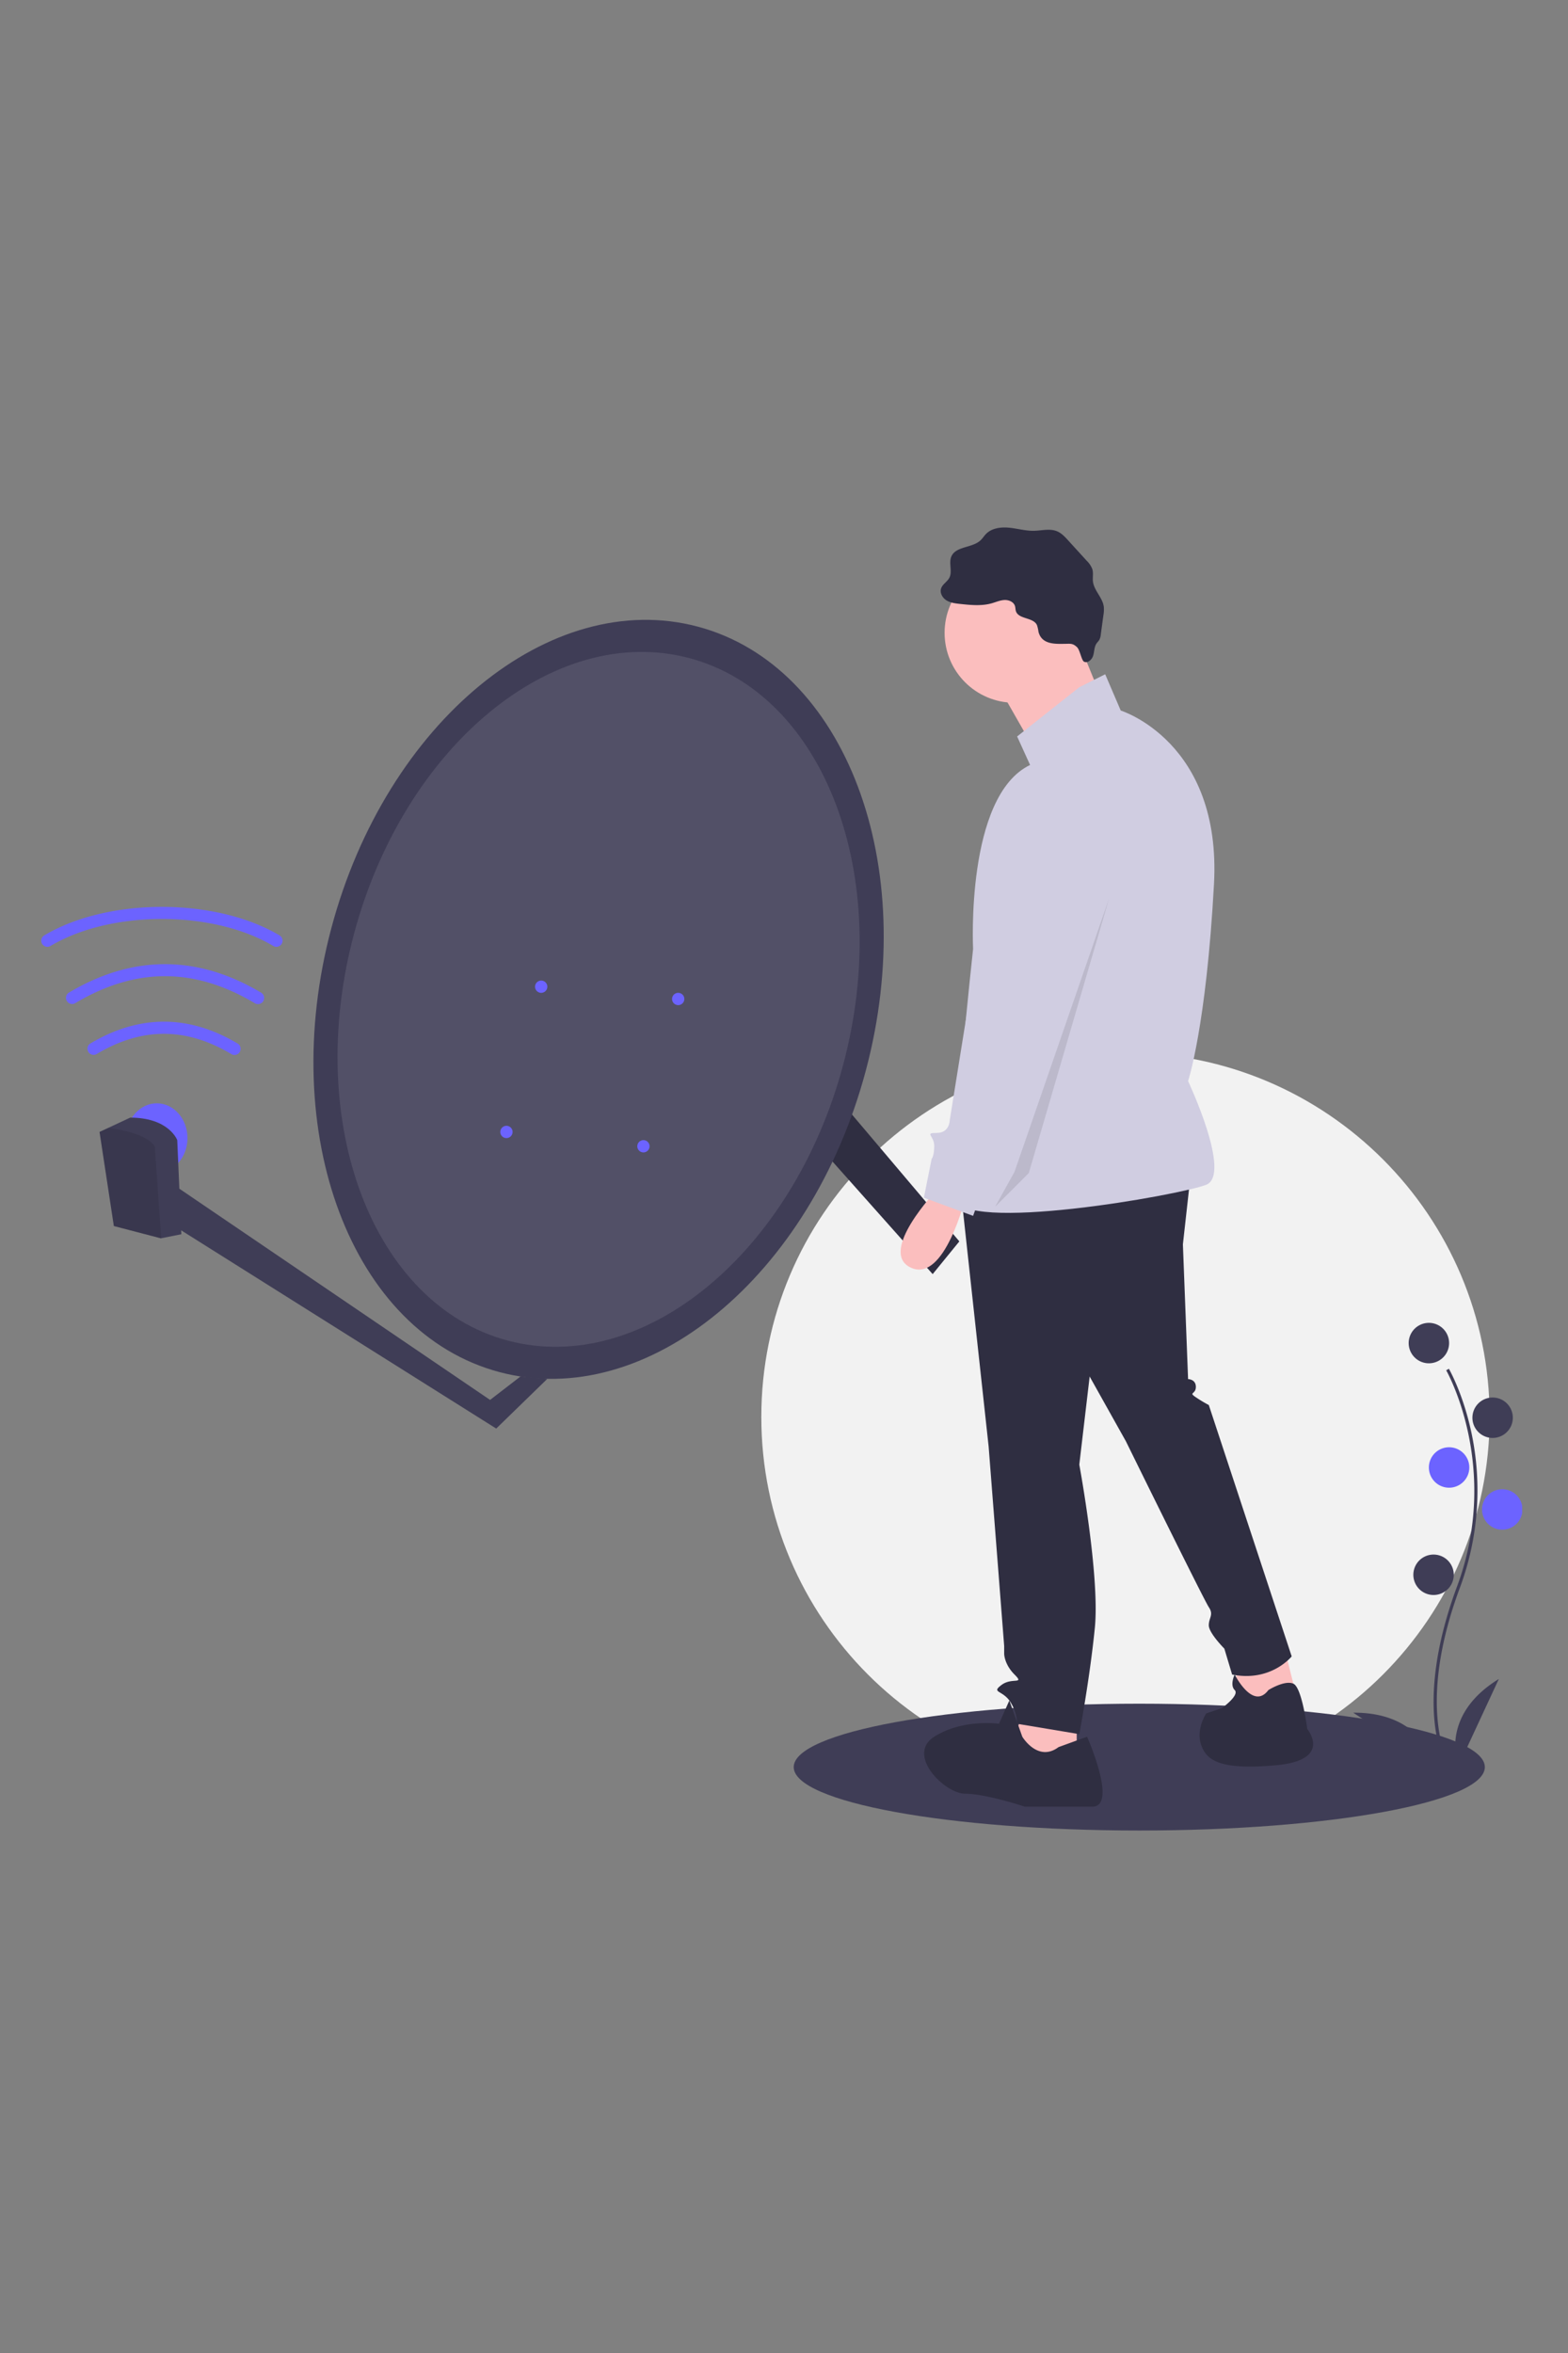 <svg xmlns="http://www.w3.org/2000/svg" width="342" height="513" fill="none" viewBox="0 0 342 513">
  <rect x="0" y="0" width="342" height="513" fill="#808080" stroke="none"/>
  <g clip-path="url(#a)">
    <path fill="#F2F2F2" d="M245.479 388.353c43.865 0 79.425-35.56 79.425-79.425 0-43.865-35.56-79.425-79.425-79.425-43.866 0-79.426 35.56-79.426 79.425 0 43.865 35.56 79.425 79.426 79.425Z"/>
    <path fill="#3F3D56" d="M248.491 399.089c41.626 0 75.371-6.19 75.371-13.825 0-7.636-33.745-13.826-75.371-13.826s-75.37 6.19-75.37 13.826c0 7.635 33.744 13.825 75.37 13.825Z"/>
    <path fill="#3F3D56" d="M315.437 384.871c-.078-.127-1.912-3.19-2.548-9.551-.583-5.835-.208-15.672 4.893-29.393 9.664-25.993-2.227-46.966-2.349-47.175l.587-.34c.031.053 3.099 5.4 4.912 13.915a60.71 60.71 0 0 1-2.514 33.837c-9.648 25.949-2.476 38.233-2.402 38.354l-.579.353Zm-3.779-87.645a4.408 4.408 0 1 0 0-8.816 4.408 4.408 0 0 0 0 8.816Z"/>
    <path fill="#3F3D56" d="M325.559 313.499a4.407 4.407 0 1 0 0-8.814 4.407 4.407 0 0 0 0 8.814Z"/>
    <path fill="#6C63FF" d="M316.065 324.348a4.407 4.407 0 1 0 .001-8.815 4.407 4.407 0 0 0-.001 8.815Zm11.528 9.154a4.408 4.408 0 1 0-.001-8.815 4.408 4.408 0 0 0 .001 8.815Z"/>
    <path fill="#3F3D56" d="M312.675 347.74a4.407 4.407 0 1 0 .002-8.814 4.407 4.407 0 0 0-.002 8.814Zm5.425 37.294s-4.408-10.849 8.815-18.986l-8.815 18.986Zm-5.42-.197s-2.006-11.537-17.531-11.438l17.531 11.438Zm-275.36-126.9 69.573 47.273 6.625-5.106 5.862.508-11.149 10.842-70.911-44.598v-8.919Z"/>
    <path fill="#2F2E41" d="m179.793 235.861 29.452 34.786-5.818 7.136-34.543-38.8 10.909-3.122Z"/>
    <path fill="#6C63FF" d="M34.198 255.707c3.695 0 6.69-3.395 6.69-7.582 0-4.187-2.995-7.582-6.69-7.582-3.695 0-6.69 3.395-6.69 7.582 0 4.187 2.995 7.582 6.69 7.582Z"/>
    <path fill="#3F3D56" d="M188.844 233.412c11.959-44.877-4.443-88.21-36.633-96.788-32.191-8.578-67.981 20.847-79.94 65.724-11.958 44.876 4.444 88.209 36.634 96.787 32.191 8.578 67.981-20.847 79.939-65.723Z"/>
    <path fill="#fff" d="M183.92 232.1c10.948-41.085-4.067-80.757-33.538-88.61-29.471-7.853-62.237 19.086-73.185 60.17-10.948 41.085 4.067 80.757 33.538 88.611 29.471 7.853 62.237-19.086 73.185-60.171Z" opacity=".1"/>
    <path fill="#6C63FF" d="M118.042 216.46a1.338 1.338 0 1 0 0-2.676 1.338 1.338 0 0 0 0 2.676Zm-7.581 31.665a1.338 1.338 0 1 0 0-2.676 1.338 1.338 0 0 0 0 2.676Zm37.462-28.989a1.338 1.338 0 1 0 0-2.676 1.338 1.338 0 0 0 0 2.676Zm-7.582 32.111a1.338 1.338 0 1 0 0-2.676 1.338 1.338 0 0 0 0 2.676Z"/>
    <path fill="#3F3D56" d="m39.55 269.086-4.389.879-.071.013-10.258-2.676-3.121-20.515 1.89-.883 4.8-2.238c8.473 0 10.257 4.905 10.257 4.905l.892 20.515Z"/>
    <path fill="#000" d="m35.161 269.965-.071.013-10.258-2.676-3.121-20.515 1.89-.883c3.912.517 8.488 1.628 10.151 4.005l1.41 20.056Z" opacity=".1"/>
    <path fill="#6C63FF" d="M56.273 218.914a1.34 1.34 0 0 1-.684-.189c-13.193-7.861-26.02-7.861-39.214 0a1.339 1.339 0 0 1-1.37-2.299c13.92-8.293 28.034-8.293 41.954 0a1.339 1.339 0 0 1-.686 2.488Zm-5.129 11.088c-.24 0-.477-.066-.683-.189-9.893-5.894-19.51-5.894-29.403 0a1.339 1.339 0 0 1-1.37-2.299c10.664-6.354 21.478-6.354 32.142 0a1.34 1.34 0 0 1 .605 1.505 1.337 1.337 0 0 1-1.291.983Zm9.143-23.576a1.33 1.33 0 0 1-.684-.189c-13.166-7.844-35.414-7.844-48.58 0a1.333 1.333 0 0 1-1.486-.075 1.338 1.338 0 0 1 .116-2.223c13.91-8.287 37.41-8.287 51.32 0a1.337 1.337 0 0 1-.686 2.487Z"/>
    <path fill="#FBBEBE" d="m280.039 358.867 2.825 11.299-12.429 3.39-1.13-11.864 10.734-2.825Zm-45.197 14.124v10.734l-12.43 2.26-2.26-5.649 4.52-9.604 10.17 2.259Z"/>
    <path fill="#2F2E41" d="m259.7 256.043-1.695 15.254 1.13 29.378s1.695 0 1.695 1.695-1.695 1.13 0 2.26a29.445 29.445 0 0 0 2.825 1.695l18.079 54.802s-4.52 5.65-12.994 3.955l-1.695-5.65s-3.39-3.39-3.39-5.085c0-1.695 1.13-2.26 0-3.954-1.13-1.695-18.079-36.158-18.079-36.158l-7.909-14.125-2.26 19.209s4.519 24.294 3.389 35.593c-1.129 11.3-3.389 23.164-3.389 23.164l-13.56-2.26a9.437 9.437 0 0 0-1.694-5.085c-1.695-2.259-3.955-1.694-1.695-3.389 2.259-1.695 5.084 0 2.824-2.26-2.259-2.26-2.259-4.52-2.259-4.52v-1.695l-3.39-43.503-6.215-57.061 50.282-2.26Z"/>
    <path fill="#FBBEBE" d="M221.282 153.218c8.425 0 15.254-6.829 15.254-15.254 0-8.424-6.829-15.254-15.254-15.254-8.424 0-15.254 6.83-15.254 15.254 0 8.425 6.83 15.254 15.254 15.254Z"/>
    <path fill="#FBBEBE" d="m234.559 138.247 6.214 15.254-14.688 10.734-9.04-15.819 17.514-10.169Z"/>
    <path fill="#D0CDE1" d="m235.407 149.829 5.649-2.825 3.39 7.909s22.034 6.78 20.339 37.853c-1.695 31.073-5.65 42.938-5.65 42.938s9.605 20.339 3.955 22.599c-5.65 2.259-53.672 10.734-54.802 2.824-1.13-7.909 3.955-54.237 3.955-54.237s-1.695-33.333 12.429-40.112l-2.825-6.215 13.56-10.734Z"/>
    <path fill="#FBBEBE" d="M204.333 259.432s-12.994 13.56-5.649 16.949c7.344 3.39 11.864-15.254 11.864-15.254l-6.215-1.695Z"/>
    <path fill="#2F2E41" d="m230.887 380.901 6.215-2.26s6.779 15.254 1.129 15.254h-14.689s-8.474-2.825-12.994-2.825-12.994-8.474-6.78-12.429c6.215-3.955 14.125-2.825 14.125-2.825l2.259-5.084 2.825 7.909s3.39 5.65 7.91 2.26Zm45.762-12.43s3.538-2.232 5.441-1.398c1.904.833 3.034 9.873 3.034 9.873s5.649 6.779-6.78 7.909-15.254-1.13-16.384-4.519c-1.13-3.39 1.13-6.78 1.13-6.78l3.39-1.13s3.954-2.825 2.825-3.955c-1.13-1.13 0-3.389 0-3.389s3.954 7.909 7.344 3.389ZM226.5 137.72a7.454 7.454 0 0 0-.332-1.452c-.82-1.72-4.019-1.218-4.589-3.036-.111-.356-.088-.743-.197-1.099-.279-.91-1.348-1.361-2.298-1.317-.95.044-1.84.45-2.755.709-2.234.635-4.612.392-6.922.145-1.022-.109-2.081-.231-2.956-.769s-1.505-1.622-1.187-2.598c.306-.936 1.33-1.451 1.791-2.321.731-1.382-.163-3.167.431-4.614.952-2.321 4.554-1.855 6.384-3.57.444-.416.764-.949 1.19-1.384 1.263-1.291 3.259-1.541 5.056-1.363 1.798.178 3.564.706 5.371.674 1.712-.03 3.508-.552 5.086.114.958.405 1.689 1.195 2.39 1.963l4.048 4.44a4.982 4.982 0 0 1 1.251 1.885c.244.851.02 1.764.123 2.643.237 2.004 2.114 3.518 2.367 5.52a7.193 7.193 0 0 1-.089 1.859l-.567 4.181a3.13 3.13 0 0 1-.32 1.171c-.165.282-.414.505-.6.773-.524.758-.476 1.76-.737 2.645-.26.884-1.194 1.759-2.011 1.333-.533-.278-.886-2.577-1.534-3.174-.902-.832-1.373-.729-2.486-.715-2.23.028-5.195.219-5.908-2.643Z"/>
    <path fill="#D0CDE1" d="M229.192 170.732s16.949 6.78 11.864 22.034c-5.085 15.254-18.644 62.147-18.644 62.147l-7.909 3.954-2.26 6.215-10.735-3.955 1.695-8.474s.565-.565.565-2.825c0-2.26-2.26-2.825.565-2.825 2.825 0 2.825-2.825 2.825-2.825l10.169-63.276s0-10.735 11.865-10.17Z"/>
    <path fill="#000" d="M241.904 195.873 224.39 255.76l-7.345 7.345 4.237-7.627 20.622-59.605Z" opacity=".1"/>
  </g>
  <defs>
    <clipPath id="a">
      <path fill="#fff" d="M0 0h323v284.089H0z" transform="translate(9 115)"/>
    </clipPath>
  </defs>
</svg>
